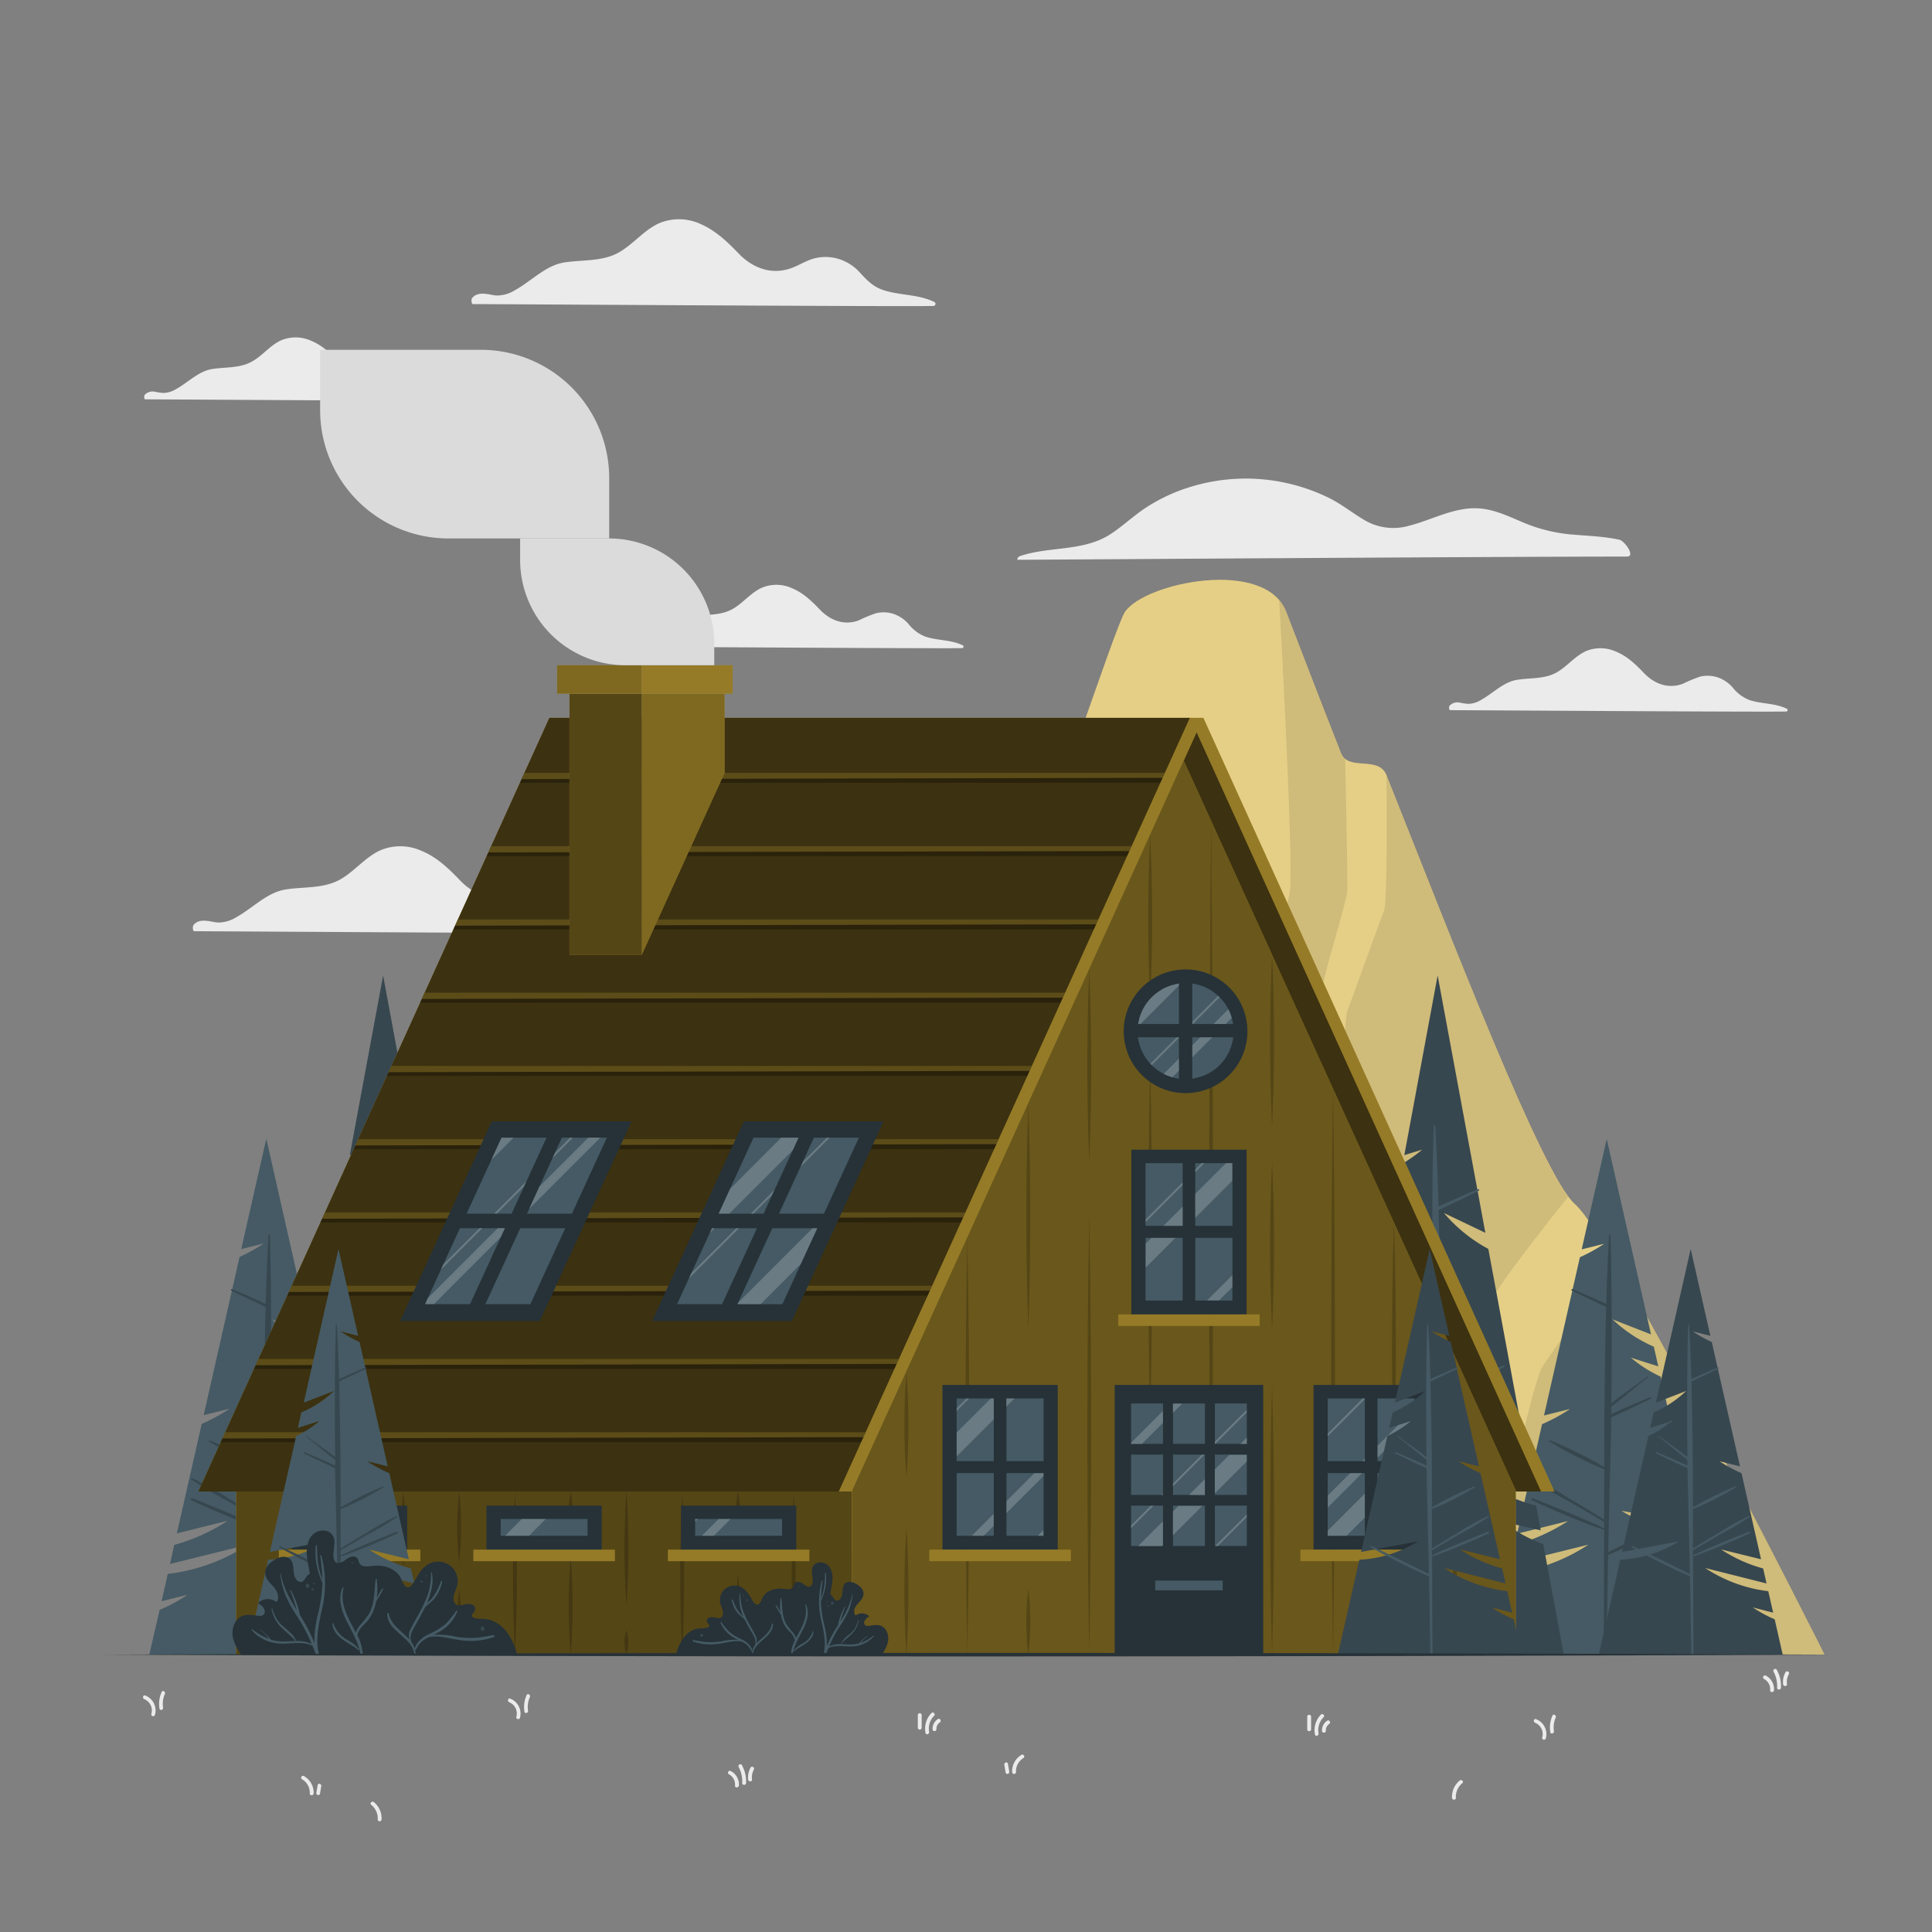 <svg xmlns="http://www.w3.org/2000/svg" viewBox="0 0 500 500"><rect x="0" y="0" width="500" height="500" fill="#808080" stroke="none"/><g id="freepik--background-complete--inject-4"><path d="M263.45,144.87c4.77,0,123.93-.83,157.58-.83,2.36,0-.62-4.07-1.92-4.36-4.14-.9-8.45-1-12.65-1.38a41.18,41.18,0,0,1-12.06-3c-3.31-1.39-6.62-3-10.21-3.57-6.93-1.09-13,2.67-19.52,4.33a14.7,14.7,0,0,1-11.82-1.62c-3-1.8-5.74-4-8.88-5.56A48.79,48.79,0,0,0,305,127.07a45.56,45.56,0,0,0-8.51,4.36c-3.18,2.08-5.92,4.75-9.1,6.81-7.06,4.57-15.79,3.08-23.48,5.7C263.51,144.08,263,144.87,263.45,144.87Z" style="fill:#ebebeb"></path><path d="M122.37,78.7c6.31,0,112.55.69,119.22.48.48,0,.74-.72.26-1-4.21-2.09-9-1.67-13.35-3.14-2.58-.87-4.16-2.55-5.94-4.48A12.33,12.33,0,0,0,217,67a11.71,11.71,0,0,0-6-.19c-2.16.51-4,1.75-6.08,2.53-5.11,1.92-10.07.09-13.71-3.68-3-3.12-6-6-10-7.73a13.33,13.33,0,0,0-10.65-.15c-3.89,1.77-6.57,5.32-10.23,7.45-4.33,2.54-9.52,1.94-14.32,2.7s-8.47,4.81-12.67,7.13a9,9,0,0,1-4.58,1.42c-.94,0-1.86-.28-2.79-.4-1.45-.17-2.82-.13-3.79,1.07C121.91,77.45,122,78.7,122.37,78.7Z" style="fill:#ebebeb"></path><path d="M50.27,241c6.31,0,112.54.7,119.22.49.48,0,.74-.72.26-1-4.21-2.08-9-1.66-13.36-3.13-2.57-.87-4.15-2.55-5.94-4.48a12.3,12.3,0,0,0-5.52-3.61,11.61,11.61,0,0,0-6-.19c-2.16.51-4,1.75-6.08,2.52-5.11,1.93-10.07.1-13.71-3.68-3-3.11-6-6.05-10.05-7.72a13.31,13.31,0,0,0-10.64-.15c-3.89,1.77-6.57,5.32-10.23,7.45-4.34,2.54-9.53,1.94-14.32,2.7s-8.47,4.8-12.67,7.13a9.06,9.06,0,0,1-4.58,1.42c-.94,0-1.86-.28-2.79-.4-1.45-.18-2.82-.13-3.8,1.07C49.81,239.74,49.86,241,50.27,241Z" style="fill:#ebebeb"></path><path d="M37.58,103.35c4.61,0,82.17.51,87,.36.35,0,.54-.53.19-.7-3.07-1.52-6.56-1.22-9.75-2.29a10.44,10.44,0,0,1-4.33-3.27,9,9,0,0,0-4-2.64,8.6,8.6,0,0,0-4.39-.14,38.3,38.3,0,0,0-4.45,1.85c-3.72,1.4-7.34.07-10-2.69-2.2-2.27-4.35-4.42-7.34-5.64a9.72,9.72,0,0,0-7.77-.11C69.9,89.37,68,92,65.28,93.52c-3.17,1.85-7,1.42-10.46,2S48.64,99,45.57,100.7a6.56,6.56,0,0,1-3.35,1,19.84,19.84,0,0,1-2-.29,2.77,2.77,0,0,0-2.77.79C37.24,102.44,37.28,103.35,37.58,103.35Z" style="fill:#ebebeb"></path><path d="M162,167.37c4.61,0,82.17.51,87,.36.35,0,.54-.53.19-.7-3.07-1.52-6.56-1.21-9.75-2.29a10.28,10.28,0,0,1-4.33-3.27,9.11,9.11,0,0,0-4-2.64,8.49,8.49,0,0,0-4.39-.13,36.57,36.57,0,0,0-4.45,1.84c-3.72,1.41-7.34.07-10-2.69-2.2-2.27-4.35-4.41-7.34-5.64a9.72,9.72,0,0,0-7.77-.1c-2.84,1.28-4.79,3.88-7.46,5.44-3.17,1.85-7,1.41-10.46,2s-6.18,3.5-9.25,5.2a6.57,6.57,0,0,1-3.35,1c-.68,0-1.36-.21-2-.29a2.79,2.79,0,0,0-2.77.78C161.67,166.46,161.71,167.37,162,167.37Z" style="fill:#ebebeb"></path><path d="M375.27,183.79c4.61,0,82.17.51,87,.35a.38.38,0,0,0,.19-.7c-3.07-1.52-6.56-1.21-9.75-2.29a10.28,10.28,0,0,1-4.33-3.27,9,9,0,0,0-4-2.63,8.49,8.49,0,0,0-4.39-.14,38.24,38.24,0,0,0-4.45,1.84c-3.72,1.41-7.34.07-10-2.68-2.2-2.28-4.35-4.42-7.34-5.64a9.72,9.72,0,0,0-7.77-.11c-2.84,1.29-4.79,3.88-7.46,5.44-3.17,1.85-7,1.41-10.46,2s-6.18,3.51-9.25,5.2a6.57,6.57,0,0,1-3.35,1,19.84,19.84,0,0,1-2-.29,2.79,2.79,0,0,0-2.77.78C374.93,182.88,375,183.79,375.27,183.79Z" style="fill:#ebebeb"></path><path d="M37.59,438.8c-.57-.24-.82.7-.25.94a3.15,3.15,0,0,1,1.83,3.8.48.48,0,0,0,.93.26A4.13,4.13,0,0,0,37.59,438.8Z" style="fill:#ebebeb"></path><path d="M41.84,437.89a7.37,7.37,0,0,0-.56,4.29c.09.62,1,.36.93-.26a6.33,6.33,0,0,1,.46-3.54C42.92,437.82,42.09,437.32,41.84,437.89Z" style="fill:#ebebeb"></path><path d="M397.54,444.92c-.58-.24-.83.7-.26.93a3.14,3.14,0,0,1,1.83,3.81.49.49,0,0,0,.94.26A4.15,4.15,0,0,0,397.54,444.92Z" style="fill:#ebebeb"></path><path d="M401.78,444a7.52,7.52,0,0,0-.56,4.29c.1.61,1,.35.94-.26a6.23,6.23,0,0,1,.46-3.54C402.87,443.93,402,443.44,401.78,444Z" style="fill:#ebebeb"></path><path d="M132.05,439.61c-.58-.24-.83.69-.26.93a3.15,3.15,0,0,1,1.83,3.81.49.49,0,0,0,.94.25A4.14,4.14,0,0,0,132.05,439.61Z" style="fill:#ebebeb"></path><path d="M136.29,438.7a7.44,7.44,0,0,0-.56,4.29c.1.61,1,.35.93-.26a6.24,6.24,0,0,1,.47-3.54C137.38,438.62,136.54,438.13,136.29,438.7Z" style="fill:#ebebeb"></path><path d="M189.11,458.34c-.55-.3-1,.54-.49.83a3,3,0,0,1,1.6,2.94c-.05.62.92.62,1,0A3.9,3.9,0,0,0,189.11,458.34Z" style="fill:#ebebeb"></path><path d="M192,456.82c-.29-.55-1.13-.06-.83.49a7.78,7.78,0,0,1,.91,4.15c0,.62.94.62,1,0A8.62,8.62,0,0,0,192,456.82Z" style="fill:#ebebeb"></path><path d="M194.24,457.46a5.09,5.09,0,0,0-.61,3.1c.07.61,1,.62,1,0a4.17,4.17,0,0,1,.48-2.61C195.38,457.41,194.54,456.92,194.24,457.46Z" style="fill:#ebebeb"></path><path d="M457,433.66c-.55-.29-1,.55-.49.84a3,3,0,0,1,1.6,2.94c-.05.62.92.62,1,0A3.92,3.92,0,0,0,457,433.66Z" style="fill:#ebebeb"></path><path d="M459.83,432.15c-.29-.55-1.13-.06-.83.49a7.74,7.74,0,0,1,.91,4.14c0,.63.94.63,1,0A8.6,8.6,0,0,0,459.83,432.15Z" style="fill:#ebebeb"></path><path d="M462.08,432.79a5.07,5.07,0,0,0-.61,3.1c.07.61,1,.62,1,0a4.17,4.17,0,0,1,.48-2.61A.49.49,0,0,0,462.08,432.79Z" style="fill:#ebebeb"></path><path d="M264.4,454.13a.49.49,0,0,1,.49.84,4,4,0,0,0-1.95,3.66c0,.62-.94.62-1,0A4.94,4.94,0,0,1,264.4,454.13Z" style="fill:#ebebeb"></path><path d="M260.85,456.46c.11.65.22,1.3.34,2s-.83.87-.94.25l-.33-2C259.81,456.1,260.75,455.84,260.85,456.46Z" style="fill:#ebebeb"></path><path d="M78.66,459.65a.48.48,0,0,0-.49.83,4,4,0,0,1,2,3.66c0,.62.93.62,1,0A4.9,4.9,0,0,0,78.66,459.65Z" style="fill:#ebebeb"></path><path d="M82.21,462c-.12.65-.23,1.3-.34,1.95s.83.87.94.26l.33-1.95C83.25,461.62,82.31,461.35,82.21,462Z" style="fill:#ebebeb"></path><path d="M96.76,466.39c-.48-.39-1.17.29-.69.69a4.48,4.48,0,0,1,1.68,3.79c0,.63.94.63,1,0A5.43,5.43,0,0,0,96.76,466.39Z" style="fill:#ebebeb"></path><path d="M377.77,460.8c.48-.39,1.17.29.68.69a4.53,4.53,0,0,0-1.67,3.8c0,.62-.94.62-1,0A5.43,5.43,0,0,1,377.77,460.8Z" style="fill:#ebebeb"></path><path d="M341.85,443.74a5.73,5.73,0,0,0-1.54,5.13c.11.62,1,.36.93-.25a4.73,4.73,0,0,1,1.29-4.19C343,444,342.28,443.3,341.85,443.74Z" style="fill:#ebebeb"></path><path d="M338.31,444.28v3.25a.49.49,0,0,0,1,0v-3.25A.49.49,0,0,0,338.31,444.28Z" style="fill:#ebebeb"></path><path d="M343.5,445.3a3,3,0,0,0-1.37,2.64c0,.62,1,.62,1,0a2,2,0,0,1,.89-1.8C344.51,445.79,344,445,343.5,445.3Z" style="fill:#ebebeb"></path><path d="M241.06,443.34a5.78,5.78,0,0,0-1.54,5.13c.11.62,1,.36.94-.25a4.73,4.73,0,0,1,1.29-4.19C242.18,443.58,241.5,442.9,241.06,443.34Z" style="fill:#ebebeb"></path><path d="M237.53,443.88v3.25a.49.49,0,0,0,1,0v-3.25A.49.49,0,0,0,237.53,443.88Z" style="fill:#ebebeb"></path><path d="M242.72,444.9a3,3,0,0,0-1.37,2.64c0,.62,1,.62,1,0a2,2,0,0,1,.89-1.8C243.73,445.39,243.24,444.55,242.72,444.9Z" style="fill:#ebebeb"></path></g><g id="freepik--Mountains--inject-4"><path d="M472.18,428.22s-53.66-107-64.6-116.6c-8.34-7.32-31.78-68.36-48.76-111-2.06-5.17-9.89-.93-11.77-5.71-6.35-16.18-11.5-29.61-14.16-36.53-5.42-14.11-36.66-7.6-41.76,0-2.63,3.9-21.16,61.48-33,88.77-3.79,8.77-28.69,14.37-38.91,18.86-9.88,4.34-36.4,87.16-44.07,93.18-42.42,33.25-52.9,63-61.33,69H472.18Z" style="fill:#D4AF37"></path><path d="M472.18,428.22s-53.66-107-64.6-116.6c-8.34-7.32-31.78-68.36-48.76-111-2.06-5.17-9.89-.93-11.77-5.71-6.35-16.18-11.5-29.61-14.16-36.53-5.42-14.11-36.66-7.6-41.76,0-2.63,3.9-21.16,61.48-33,88.77-3.79,8.77-28.69,14.37-38.91,18.86-9.88,4.34-36.4,87.16-44.07,93.18-42.42,33.25-52.9,63-61.33,69H472.18Z" style="fill:#fff;opacity:0.4"></path><path d="M472.18,428.19v0l0,0Z" style="opacity:0.4"></path><path d="M472.18,428.19v0l0,0Z" style="opacity:0.2"></path><path d="M472.16,428.19H258.7c12.9-14.19,40.38-44.91,42.78-51.51,3.15-8.64,7.25-71.14,8.42-79.42s23-57.81,23.94-66.73-2.71-73.88-2.78-75.21v0s0,0,0,.06a1.68,1.68,0,0,1,.24.28,2.56,2.56,0,0,1,.26.36l.26.36c.07.12.15.23.22.36l.24.42c0,.06.06.1.09.17s.13.25.19.39.08.17.11.26a3.93,3.93,0,0,1,.18.43c.12.33.25.66.39,1l.43,1.11c.14.37.3.77.45,1.18s.32.82.48,1.26c2.89,7.47,7.25,18.82,12.41,32a4.3,4.3,0,0,0,.23.48,2,2,0,0,0,.25.39,2.74,2.74,0,0,0,.34.41,2.17,2.17,0,0,0,.29.24s.7,31.32.55,34.1-6.46,22.66-6.84,27,.57,20.93,0,24.49c-.35,2.06-6.65,23.82-8.31,29.15-.46,1.44,4.53.5,4.67.5.63,0,6.53-19.35,7.66-20.73s2.07-27.4,2.86-29.37,8.47-23.5,9.47-25.88.63-35,.63-35c3.19,8,6.61,16.63,10.1,25.45.87,2.2,1.75,4.42,2.63,6.62.3.73.59,1.48.89,2.23.8,2,1.61,4.07,2.43,6.09l3.32,8.25c.55,1.37,1.1,2.73,1.66,4.09s1.09,2.68,1.64,4,1.09,2.67,1.63,4c2.16,5.27,4.29,10.33,6.34,15.12.51,1.2,1,2.38,1.53,3.53,3.88,8.93,7.45,16.66,10.45,22.31.49.92,1,1.79,1.43,2.6.31.56.62,1.08.92,1.58.18.31.36.61.54.89.53.85,1,1.61,1.51,2.25,0,0-18.82,23.17-21.6,29.74s-9.54,48.27-11.71,53.06-16.64,24-16,25.51,27.31-7.78,30.33-16.78,9.48-43.11,12.46-47.74c2.28-3.54,13.14-19,19-26.33C443.51,370,471.09,426.65,472.16,428.19Z" style="opacity:0.1"></path><path d="M268.62,323.28c-.82,1.05-16.11-5.83-17-6.3s-5.89-21.29-6.86-20.92-13.61-5.74-15.31-8.42-6.12-22.83-6.12-22.83h0l4.16-1.86c9.45-3.21,21.74-7.06,27.66-12.06.32,4.34,1.85,25.57,1.56,28.89-.32,3.71-2.82,12.31-2.07,15S269.45,322.23,268.62,323.28Z" style="opacity:0.1"></path><path d="M389.66,428.2s-92.83-33.43-104.59-37.79c-7.49-2.78-42.13-48.46-65.76-74.72-1.83-2-10.93-.23-12-1-9.53-6.74-16.83-18.73-22.68-18.73-6.38,0-55.25,75.25-60.34,81.58S91.62,406.69,83.1,409s-32,19.2-32,19.2Z" style="fill:#D4AF37"></path><path d="M389.66,428.2s-92.83-33.43-104.59-37.79c-7.49-2.78-42.13-48.46-65.76-74.72-1.83-2-10.93-.23-12-1-9.53-6.74-16.83-18.73-22.68-18.73-6.38,0-55.25,75.25-60.34,81.58S91.62,406.69,83.1,409s-32,19.2-32,19.2Z" style="fill:#fff;opacity:0.2"></path><path d="M192,379.81c-1.18-1.05-1.56-13.37-1.92-15.59s-17-21.73-17.17-24.53,11.68-43.75,11.68-43.75c-6.38,0-55.25,75.25-60.34,81.58-.32.39-.72.85-1.2,1.37l-.79.81c-1,1-2.18,2.15-3.54,3.41l-1.22,1.1c-.62.57-1.27,1.16-2,1.75-.45.39-.91.8-1.39,1.2L112,389l-1.51,1.27c-1.53,1.27-3.11,2.56-4.72,3.84A166.79,166.79,0,0,1,89,406.18l-1.26.73-1.18.65q-.87.45-1.62.78c-.34.15-.65.27-1,.39s-.59.2-.85.27a16.12,16.12,0,0,0-1.77.6c-.32.12-.65.26-1,.41l-1.06.48-1.12.54-1.18.6c-.79.42-1.63.87-2.47,1.35s-1.73,1-2.61,1.5l-2,1.2-.67.41-1.34.84-.67.42c-.46.28-.9.56-1.34.85-7.77,4.95-14.8,10-14.8,10H254.49C234,412.61,192.86,380.59,192,379.81Zm-46.52-3.69c-.67-.25-5.1-6.86-5.72-7.09s-2-5.43-1.62-5.68a20,20,0,0,1,2.71-1.4c.33-.06,2.12,3.2,2.44,3.2s6.49,0,7.08.49,5.3,9.65,5.11,10.48C155.23,377.2,146.13,376.36,145.48,376.12Z" style="opacity:0.1"></path></g><g id="freepik--trees-2--inject-4"><path d="M38.64,428.22H99.19L92.1,397a40.23,40.23,0,0,1-19.34-6l18.76,3.49-8.65-38.22a34.62,34.62,0,0,1-7.71-4.91l7.1,2.25-1.15-5.09a36.71,36.71,0,0,1-10.68-7.07l9.95,3.89L68.92,294.68l-6.48,28.58,5.82-1.45A42.89,42.89,0,0,1,62,325.29l-9.29,40.95,6.74-1.68a44.86,44.86,0,0,1-7.24,3.93l-6.44,28.35,13.15-3.27a48.32,48.32,0,0,1-13.83,6.25L44,404.75l20.21-5a48,48,0,0,1-20.79,7.58l-1.6,7.07,6.73-1.68a44.05,44.05,0,0,1-7.24,3.92Z" style="fill:#455a64"></path><path d="M49.78,387.76c3.35,1.28,15.75,6.33,18.43,7.81,0-.57,0-1.13,0-1.7-3-1.76-6-3.5-9-5.25a104.49,104.49,0,0,1-9.68-5.75c-.15-.11-.06-.41.14-.33a81,81,0,0,1,9.47,5.24c3.05,1.78,6.07,3.63,9.07,5.49,0-4.32,0-8.64.06-13a103.69,103.69,0,0,1-14.14-7.18c-.15-.1,0-.38.13-.31a104.66,104.66,0,0,1,14,6.91c0-2.24-.07-19.53.49-41.43-2.94-1.48-6-2.79-8.91-4.28-.19-.1-.06-.44.15-.36,3,1.17,5.86,2.55,8.78,3.84.16-6,.39-11.93.75-17.88a.16.16,0,0,1,.31,0c.41,11.07.38,32.49.24,43.58,3-2.44,6.3-4.59,9.4-6.95.12-.09.24.11.12.2-3.25,2.47-6.28,5.21-9.53,7.66,0,.63,0,1.26,0,1.88,3.3-1.51,6.65-2.91,10-4.34.26-.12.5.26.23.39-3.4,1.63-6.79,3.29-10.24,4.83-.08,5.49-.57,25.3-.78,34.88q9.36-4.72,18.85-9.2a.21.21,0,0,1,.21.36,198.82,198.82,0,0,1-19.08,9.58c-.16,8-.33,17.4-.43,25.37a.38.38,0,0,1-.75,0c.11-10.16.12-21.79.15-31.95-3.29-.81-15.71-6.14-18.66-7.59C49.24,388.17,49.46,387.64,49.78,387.76Z" style="fill:#37474f"></path><path d="M385.58,428.22h60.55L439,397a40.23,40.23,0,0,1-19.34-6l18.76,3.49-8.65-38.22a34.62,34.62,0,0,1-7.71-4.91l7.1,2.25-1.15-5.09a36.71,36.71,0,0,1-10.68-7.07l9.95,3.89-11.46-50.58-6.48,28.58,5.82-1.45a42.89,42.89,0,0,1-6.28,3.48l-9.29,40.95,6.74-1.68a44.86,44.86,0,0,1-7.24,3.93l-6.44,28.35,13.15-3.27A48.32,48.32,0,0,1,392,399.82l-1.11,4.93,20.21-5a48,48,0,0,1-20.79,7.58l-1.6,7.07,6.73-1.68a44.05,44.05,0,0,1-7.24,3.92Z" style="fill:#455a64"></path><path d="M396.72,387.76c3.35,1.28,15.76,6.33,18.43,7.81,0-.57,0-1.13,0-1.7-3-1.76-6-3.5-9-5.25a104.65,104.65,0,0,1-9.69-5.75c-.14-.11-.06-.41.14-.33a81,81,0,0,1,9.47,5.24c3.05,1.78,6.07,3.63,9.07,5.49,0-4.32,0-8.64.06-13a103.69,103.69,0,0,1-14.14-7.18c-.15-.1-.05-.38.13-.31a104.07,104.07,0,0,1,14,6.91c0-2.24-.07-19.53.49-41.43-2.94-1.48-6-2.79-8.91-4.28-.19-.1-.06-.44.15-.36,3,1.17,5.86,2.55,8.79,3.84.15-6,.38-11.93.75-17.88a.15.15,0,0,1,.3,0c.42,11.07.38,32.49.24,43.58,3.05-2.44,6.3-4.59,9.4-6.95.12-.09.24.11.12.2-3.24,2.47-6.28,5.21-9.53,7.66,0,.63,0,1.26,0,1.88,3.3-1.51,6.65-2.91,10-4.34.26-.12.5.26.23.39-3.4,1.63-6.79,3.29-10.24,4.83-.07,5.49-.57,25.3-.78,34.88q9.36-4.72,18.85-9.2a.21.21,0,0,1,.21.36,199.83,199.83,0,0,1-19.07,9.58c-.17,8-.34,17.4-.44,25.37a.38.38,0,0,1-.75,0c.11-10.16.13-21.79.15-31.95-3.29-.81-15.71-6.14-18.66-7.59C396.18,388.17,396.4,387.64,396.72,387.76Z" style="fill:#37474f"></path><path d="M404.71,428.22h-65.2l3.18-17.15c13.66-.89,24.32-10.15,24.32-10.15l-23.78,7.25,8.78-47.3a46.84,46.84,0,0,0,9.89-6.21l-9.27,2.83,1.43-7.71a48.59,48.59,0,0,0,14-7.94l-13.31,4.05,8.31-44.79a42,42,0,0,0,5-3.57l-4.62,1.41,8.62-46.49,12.35,66.6-10.73-5.13a39.86,39.86,0,0,0,11.5,9.3h0l11.63,62.71-18-7a39.56,39.56,0,0,0,18.74,10.71l1.19,6.41-9.71-2.21a36.15,36.15,0,0,0,10.36,5.76Z" style="fill:#37474f"></path><path d="M393.81,371.07c-3.9,1.49-17.76,7.1-20.89,8.82v-2c3.48-2.05,7-4.08,10.47-6.11,3.76-2.18,6.25-3,9.75-5.54.17-.12.07-.47-.16-.37a67.8,67.8,0,0,0-9.5,4.92c-3.55,2.09-7.06,4.23-10.57,6.4q0-7.54-.06-15.09a119.6,119.6,0,0,0,16.47-8.37c.18-.11.06-.44-.15-.35a120.08,120.08,0,0,0-16.33,8.05c0-2.62,0-5.23,0-7.85-.14-13.46-.17-26.94-.52-40.41,3.43-1.72,7-3.25,10.38-5,.23-.11.07-.5-.17-.41-3.47,1.36-6.82,3-10.23,4.47-.19-6.95-.45-13.9-.87-20.83a.18.18,0,0,0-.36,0c-.48,12.89-.44,25.8-.28,38.71-3.55-2.83-7.33-5.33-10.95-8.08-.14-.11-.27.13-.13.23,3.77,2.88,7.3,6.06,11.09,8.92l0,2.19c-3.85-1.76-7.75-3.39-11.64-5.06-.31-.13-.58.31-.27.45,4,1.9,7.91,3.84,11.92,5.63q.15,9.6.29,19.18c.14,11.17.39,22.33.63,33.49q-10.9-5.5-22-10.72c-.28-.13-.52.26-.24.42A230.42,230.42,0,0,0,371.72,388c.2,9.28.39,30.57.51,39.85a.44.44,0,0,0,.88,0c-.13-11.83-.15-35.68-.18-47.51,3.83-1,17.72-6.88,21.16-8.57C394.44,371.54,394.19,370.93,393.81,371.07Z" style="fill:#455a64"></path><path d="M461.36,428.22H413.77l5.57-24.57a31.5,31.5,0,0,0,15.2-4.75l-14.74,2.74,6.8-30a27.6,27.6,0,0,0,6.06-3.86l-5.58,1.76.9-4a28.64,28.64,0,0,0,8.39-5.55L428.55,363l9-39.76,5.09,22.47-4.57-1.15a32.81,32.81,0,0,0,4.93,2.74l7.31,32.19-5.3-1.32a35,35,0,0,0,5.69,3.08l5.06,22.29L445.43,401a37.77,37.77,0,0,0,10.87,4.92l.88,3.88-15.88-4a37.74,37.74,0,0,0,16.33,6l1.26,5.56L453.61,416a35.1,35.1,0,0,0,5.68,3.08Z" style="fill:#37474f"></path><path d="M452.61,396.42c-2.64,1-12.39,5-14.49,6.14,0-.45,0-.89,0-1.34q3.52-2.07,7.07-4.12a84.2,84.2,0,0,0,7.61-4.52c.12-.09,0-.33-.11-.26a63.48,63.48,0,0,0-7.44,4.11c-2.4,1.41-4.77,2.86-7.13,4.32q0-5.1,0-10.18a81.65,81.65,0,0,0,11.11-5.65c.12-.07,0-.3-.1-.24a82.21,82.21,0,0,0-11,5.43c0-1.76.06-15.35-.38-32.56,2.31-1.17,4.69-2.2,7-3.37.15-.07.05-.34-.11-.28-2.35.92-4.61,2-6.91,3-.12-4.69-.3-9.38-.59-14.06a.12.12,0,0,0-.24,0c-.33,8.7-.3,25.54-.19,34.25-2.39-1.91-4.95-3.6-7.38-5.45-.1-.08-.19.08-.1.16,2.55,1.93,4.93,4.08,7.49,6,0,.49,0,1,0,1.47-2.6-1.18-5.23-2.29-7.86-3.41-.2-.09-.39.2-.18.3,2.68,1.29,5.34,2.59,8.05,3.8.06,4.32.45,19.88.61,27.42q-7.35-3.72-14.81-7.24a.17.17,0,0,0-.17.29,158,158,0,0,0,15,7.53c.13,6.26.26,13.68.34,19.94a.3.3,0,0,0,.59,0c-.09-8-.1-17.13-.12-25.12,2.58-.63,12.35-4.82,14.67-6C453,396.74,452.86,396.33,452.61,396.42Z" style="fill:#455a64"></path><path d="M131.83,428.22H66.63l3.18-17.15c13.66-.89,24.32-10.15,24.32-10.15l-23.78,7.25,8.78-47.3A46.84,46.84,0,0,0,89,354.66l-9.27,2.83,1.43-7.71a48.42,48.42,0,0,0,14-7.94l-13.31,4.05,8.31-44.79a42.74,42.74,0,0,0,5-3.57l-4.63,1.41,8.62-46.49,12.35,66.6-10.73-5.13a39.86,39.86,0,0,0,11.5,9.3h0L124,385.94l-18-7a39.6,39.6,0,0,0,18.74,10.71l1.19,6.41-9.71-2.21a36.15,36.15,0,0,0,10.36,5.76Z" style="fill:#37474f"></path><path d="M120.94,371.07c-3.9,1.49-17.77,7.1-20.89,8.82,0-.66,0-1.32,0-2q5.22-3.07,10.48-6.11c3.75-2.18,6.24-3,9.74-5.54.17-.12.07-.47-.16-.37a67.8,67.8,0,0,0-9.5,4.92c-3.55,2.09-7.06,4.23-10.56,6.4q0-7.54-.07-15.09a119.6,119.6,0,0,0,16.47-8.37c.18-.11.06-.44-.15-.35A119.39,119.39,0,0,0,100,361.45c0-2.62,0-5.23-.06-7.85-.14-13.46-.17-26.94-.51-40.41,3.42-1.72,6.95-3.25,10.38-5,.22-.11.06-.5-.18-.41-3.47,1.36-6.82,3-10.23,4.47-.19-6.95-.45-13.9-.87-20.83a.18.18,0,0,0-.36,0c-.48,12.89-.44,25.8-.28,38.71-3.55-2.83-7.33-5.33-11-8.08-.13-.11-.27.13-.13.23,3.77,2.88,7.31,6.06,11.09,8.92l0,2.19c-3.85-1.76-7.75-3.39-11.64-5.06-.31-.13-.58.31-.27.45,4,1.9,7.91,3.84,11.93,5.63.09,6.4.2,12.79.28,19.18.14,11.17.39,22.33.63,33.49q-10.9-5.5-22-10.72c-.28-.13-.52.26-.24.42A229.44,229.44,0,0,0,98.85,388c.19,9.28.38,30.57.5,39.85a.44.44,0,0,0,.88,0c-.13-11.83-.15-35.68-.18-47.51,3.83-1,17.72-6.88,21.16-8.57C121.56,371.54,121.31,370.93,120.94,371.07Z" style="fill:#455a64"></path></g><g id="freepik--Cabin--inject-4"><polygon points="311.44 185.79 142.23 185.79 233.08 386 402.29 386 311.44 185.79" style="fill:#D4AF37"></polygon><polygon points="311.44 185.79 142.23 185.79 233.08 386 402.29 386 311.44 185.79" style="opacity:0.3"></polygon><polygon points="307.98 185.79 142.23 185.79 233.08 386 398.83 386 307.98 185.79" style="opacity:0.6"></polygon><polygon points="142.17 185.79 311.38 185.79 220.52 386 51.32 386 142.17 185.79" style="fill:#D4AF37"></polygon><polygon points="142.17 185.79 311.38 185.79 220.52 386 51.32 386 142.17 185.79" style="opacity:0.3"></polygon><polygon points="142.17 185.79 307.92 185.79 217.07 386 51.32 386 142.17 185.79" style="opacity:0.6"></polygon><g style="opacity:0.3"><polygon points="301.47 200 300.29 202.59 134.54 202.59 135.72 200 301.47 200"></polygon><polygon points="292.86 218.96 291.69 221.55 125.94 221.55 127.11 218.96 292.86 218.96"></polygon><polygon points="284.26 237.92 283.08 240.51 117.33 240.51 118.51 237.92 284.26 237.92"></polygon><polygon points="275.65 256.88 274.48 259.47 108.73 259.47 109.91 256.88 275.65 256.88"></polygon><polygon points="267.05 275.85 265.88 278.44 100.13 278.44 101.3 275.85 267.05 275.85"></polygon><polygon points="258.45 294.81 257.27 297.4 91.53 297.4 92.7 294.81 258.45 294.81"></polygon><polygon points="249.85 313.77 248.66 316.36 82.91 316.36 84.1 313.77 249.85 313.77"></polygon><polygon points="241.24 332.73 240.06 335.32 74.31 335.32 75.49 332.73 241.24 332.73"></polygon><polygon points="232.63 351.69 231.46 354.28 65.71 354.28 66.88 351.69 232.63 351.69"></polygon><polygon points="224.03 370.65 222.85 373.24 57.1 373.24 58.28 370.65 224.03 370.65"></polygon></g><polygon points="223.44 371.94 224.03 370.65 58.28 370.65 57.54 372.28 223.44 371.94" style="fill:#D4AF37;opacity:0.3"></polygon><polygon points="232.05 352.98 232.64 351.69 66.89 351.69 66.15 353.32 232.05 352.98" style="fill:#D4AF37;opacity:0.3"></polygon><polygon points="240.66 334.02 241.24 332.73 75.49 332.73 74.75 334.36 240.66 334.02" style="fill:#D4AF37;opacity:0.3"></polygon><polygon points="249.26 315.06 249.85 313.77 84.1 313.77 83.36 315.4 249.26 315.06" style="fill:#D4AF37;opacity:0.3"></polygon><polygon points="257.87 296.1 258.45 294.81 92.71 294.81 91.97 296.44 257.87 296.1" style="fill:#D4AF37;opacity:0.3"></polygon><polygon points="266.47 277.14 267.06 275.85 101.31 275.85 100.57 277.48 266.47 277.14" style="fill:#D4AF37;opacity:0.3"></polygon><polygon points="275.08 258.18 275.67 256.89 109.92 256.89 109.18 258.52 275.08 258.18" style="fill:#D4AF37;opacity:0.3"></polygon><polygon points="283.69 239.22 284.27 237.93 118.53 237.93 117.78 239.56 283.69 239.22" style="fill:#D4AF37;opacity:0.3"></polygon><polygon points="292.29 220.26 292.88 218.97 127.13 218.97 126.39 220.6 292.29 220.26" style="fill:#D4AF37;opacity:0.3"></polygon><polygon points="300.9 201.3 301.49 200.01 135.74 200.01 135 201.64 300.9 201.3" style="fill:#D4AF37;opacity:0.3"></polygon><polygon points="166.1 247.1 187.53 200 187.53 179.53 166.1 179.53 166.1 247.1" style="fill:#D4AF37"></polygon><polygon points="166.1 247.1 187.53 200 187.53 179.53 166.1 179.53 166.1 247.1" style="opacity:0.4"></polygon><rect x="147.39" y="179.52" width="18.72" height="67.57" transform="translate(313.49 426.62) rotate(180)" style="fill:#D4AF37"></rect><rect x="147.39" y="179.52" width="18.72" height="67.57" transform="translate(313.49 426.62) rotate(180)" style="opacity:0.6"></rect><rect x="144.18" y="172.16" width="21.93" height="7.36" style="fill:#D4AF37"></rect><rect x="144.18" y="172.16" width="21.93" height="7.36" style="opacity:0.4"></rect><rect x="166.11" y="172.16" width="23.5" height="7.36" style="fill:#D4AF37"></rect><rect x="166.11" y="172.16" width="23.5" height="7.36" style="opacity:0.3"></rect><polygon points="139.7 341.89 103.54 341.89 127.28 290.2 163.45 290.2 139.7 341.89" style="fill:#263238"></polygon><polygon points="141.44 294.43 132.41 314.09 120.76 314.09 129.79 294.43 141.44 294.43" style="fill:#455a64"></polygon><polygon points="157.05 294.43 148.02 314.09 136.38 314.09 145.41 294.43 157.05 294.43" style="fill:#455a64"></polygon><polygon points="130.67 317.86 121.64 337.52 110 337.52 119.03 317.86 130.67 317.86" style="fill:#455a64"></polygon><polygon points="146.29 317.86 137.26 337.52 125.61 337.52 134.64 317.86 146.29 317.86" style="fill:#455a64"></polygon><path d="M132.91,294.43l-5.77,5.77,2.65-5.77ZM110.68,336l-.68,1.49h2.3l17.28-17.29,1.09-2.37h-1.82Zm41.6-41.6-12.71,12.72-2.64,5.74,18.45-18.46Zm-37.57,32.84h0l-.61,1.34,10.76-10.76h-.72Zm13.9-13.18,7-7,.62-1.34-8.34,8.34Zm18.93-19.66-3.95,4-.62,1.34,5.3-5.3Z" style="fill:#fff;opacity:0.2"></path><polygon points="204.93 341.89 168.76 341.89 192.51 290.2 228.67 290.2 204.93 341.89" style="fill:#263238"></polygon><polygon points="206.66 294.43 197.63 314.09 185.98 314.09 195.01 294.43 206.66 294.43" style="fill:#455a64"></polygon><polygon points="222.28 294.43 213.25 314.09 201.6 314.09 210.63 294.43 222.28 294.43" style="fill:#455a64"></polygon><polygon points="195.9 317.86 186.87 337.52 175.22 337.52 184.25 317.86 195.9 317.86" style="fill:#455a64"></polygon><polygon points="211.51 317.86 202.48 337.52 190.84 337.52 199.87 317.86 211.51 317.86" style="fill:#455a64"></polygon><path d="M211.52,317.86l-4.24,9.21-10.44,10.45h-6l.16-.37,19.3-19.29Zm-27.88,1.31,1.31-1.31h-.7Zm18.54-24.74-13.27,13.28L186,314.09h2.74l16.48-16.47,1.46-3.19Zm-23.29,35.08-.61,1.34,13-13h-.72Zm15.43-15.42H195l4.79-4.79.61-1.34ZM214,294.43l-6.18,6.18-.61,1.34,7.51-7.52Z" style="fill:#fff;opacity:0.2"></path><path d="M124.45,90.53a33.21,33.21,0,0,1,33.21,33.21v15.61h-41.6a33.2,33.2,0,0,1-33.21-33.2V90.53Z" style="fill:#dbdbdb"></path><path d="M157.61,139.35a27.24,27.24,0,0,1,27.24,27.25v5.56h-23a27.25,27.25,0,0,1-27.24-27.24v-5.57Z" style="fill:#dbdbdb"></path><polygon points="220.52 385.71 306.41 197 392.29 385.71 392.29 428.22 220.52 428.22 220.52 385.71" style="fill:#D4AF37"></polygon><polygon points="220.52 385.71 306.41 197 392.29 385.71 392.29 428.22 220.52 428.22 220.52 385.71" style="opacity:0.5"></polygon><g style="opacity:0.2"><path d="M234.58,395.19a263.78,263.78,0,0,1,0,33,267.65,267.65,0,0,1,0-33Z"></path><path d="M234.58,355.2a177.13,177.13,0,0,1,0,27.06,179.73,179.73,0,0,1,0-27.06Z"></path><path d="M250.36,320.16c.66,34.72.64,73.32,0,108.06-.65-34.75-.67-73.33,0-108.06Z"></path><path d="M266.13,411.28a70.08,70.08,0,0,1,0,16.94,69.57,69.57,0,0,1,0-16.94Z"></path><path d="M266.13,366.47a324.64,324.64,0,0,1,0,36.38,320,320,0,0,1,0-36.38Z"></path><path d="M266.13,285.51c.67,19.47.67,39.08,0,58.55-.68-19.48-.68-39.08,0-58.55Z"></path><path d="M281.9,314.78c.66,36.45.65,77,0,113.44-.65-36.48-.67-77,0-113.44Z"></path><path d="M281.9,250.85c.67,16.57.67,33.27,0,49.84-.67-16.58-.67-33.27,0-49.84Z"></path><path d="M297.67,377.38c.67,16.91.67,33.93,0,50.84-.67-16.91-.67-33.93,0-50.84Z"></path><path d="M297.67,275.12c.66,30.46.65,64.32,0,94.79-.65-30.48-.67-64.33,0-94.79Z"></path><path d="M297.67,216.2c.68,14.34.68,28.79,0,43.13-.68-14.34-.68-28.79,0-43.13Z"></path><path d="M313.44,212.44c.65,69.12.65,146.66,0,215.78-.66-69.12-.65-146.66,0-215.78Z"></path><path d="M329.21,358.42c.67,23.22.67,46.58,0,69.8-.67-23.22-.67-46.58,0-69.8Z"></path><path d="M329.21,300.69c.68,14.42.68,28.95,0,43.37-.68-14.42-.68-28.95,0-43.37Z"></path><path d="M329.21,247.1c.68,14.85.68,29.82,0,44.68-.68-14.86-.68-29.83,0-44.68Z"></path><path d="M345,281.75c.66,47.06.65,99.38,0,146.47-.65-47.1-.66-99.4,0-146.47Z"></path><path d="M360.75,395.81a257.71,257.71,0,0,1,0,32.41,257.71,257.71,0,0,1,0-32.41Z"></path><path d="M360.75,316.4c.67,21.91.67,44,0,65.86-.67-21.91-.67-43.95,0-65.86Z"></path><path d="M376.52,374.19c.67,18,.67,36.06,0,54-.67-18-.67-36.06,0-54Z"></path><path d="M376.52,351.06a57.62,57.62,0,0,1,0,15.41,58,58,0,0,1,0-15.41Z"></path></g><rect x="243.91" y="358.42" width="29.83" height="42.64" style="fill:#263238"></rect><rect x="247.58" y="361.92" width="9.61" height="16.22" style="fill:#455a64"></rect><rect x="260.47" y="361.92" width="9.61" height="16.22" style="fill:#455a64"></rect><rect x="247.58" y="381.24" width="9.61" height="16.22" style="fill:#455a64"></rect><rect x="260.47" y="381.24" width="9.61" height="16.22" style="fill:#455a64"></rect><path d="M256.41,361.92h.78v5.4l-9.61,9.61v-6.18Zm4,0v2.13l2.14-2.13Zm8.18,35.54h1.44V396Zm-14,0,2.59-2.59v-3.1l-5.69,5.69Zm13.12-16.22-7.26,7.26v3.1l9.62-9.61v-.75Zm-17.6-19.32-2.54,2.54v.72l3.26-3.26Z" style="fill:#fff;opacity:0.2"></path><rect x="240.54" y="401.07" width="36.58" height="2.95" style="fill:#D4AF37"></rect><rect x="240.54" y="401.07" width="36.58" height="2.95" style="opacity:0.3"></rect><rect x="339.94" y="358.42" width="29.83" height="42.64" style="fill:#263238"></rect><rect x="343.61" y="361.92" width="9.61" height="16.22" style="fill:#455a64"></rect><rect x="356.49" y="361.92" width="9.61" height="16.22" style="fill:#455a64"></rect><rect x="343.61" y="381.24" width="9.61" height="16.22" style="fill:#455a64"></rect><rect x="356.49" y="381.24" width="9.61" height="16.22" style="fill:#455a64"></rect><rect x="336.56" y="401.07" width="36.58" height="2.95" style="fill:#D4AF37"></rect><rect x="336.56" y="401.07" width="36.58" height="2.95" style="opacity:0.3"></rect><path d="M343.61,396.15l9.6-9.6v6.19l-4.73,4.72h-4.87Zm14.91-14.91-2,2v6.19l8.22-8.22Zm3.11-3.11h4.46v-4.47Zm-18,8.92v3.09l8.9-8.9h-3.1Zm9.6-8.92v-.69l-.69.69Zm3.28-4v3.1l9.6-9.6v-3.1Zm-3.83-12.24L343.61,371v.71l9.6-9.6v-.17Zm10.47,35.54h.72l2.24-2.25v-.71Z" style="fill:#fff;opacity:0.2"></path><rect x="292.79" y="297.54" width="29.83" height="42.64" style="fill:#263238"></rect><rect x="296.46" y="301.03" width="9.61" height="16.22" style="fill:#455a64"></rect><rect x="309.34" y="301.03" width="9.61" height="16.22" style="fill:#455a64"></rect><rect x="296.46" y="320.36" width="9.61" height="16.22" style="fill:#455a64"></rect><rect x="309.34" y="320.36" width="9.61" height="16.22" style="fill:#455a64"></rect><rect x="289.42" y="340.18" width="36.58" height="2.95" style="fill:#D4AF37"></rect><rect x="289.42" y="340.18" width="36.58" height="2.95" style="opacity:0.3"></rect><path d="M298,320.36h6.19l-7.7,7.7v-6.19Zm8.09-3.11v-5l-5,5ZM317.3,301l-8,8v6.19l9.61-9.6V301Zm-4.91,35.55h3.1l3.46-3.45V330ZM296.46,316.3l9.6-9.6V306l-9.6,9.6ZM311,301l-1.68,1.68v.72l2.39-2.4Z" style="fill:#fff;opacity:0.2"></path><rect x="288.48" y="358.42" width="38.44" height="69.8" style="fill:#263238"></rect><rect x="298.97" y="409.05" width="17.46" height="2.52" style="fill:#455a64"></rect><rect x="303.57" y="363.22" width="8.27" height="10.45" style="fill:#455a64"></rect><rect x="314.41" y="363.22" width="8.27" height="10.45" style="fill:#455a64"></rect><rect x="292.72" y="363.22" width="8.27" height="10.45" style="fill:#455a64"></rect><rect x="303.57" y="376.44" width="8.27" height="10.45" style="fill:#455a64"></rect><rect x="314.41" y="376.44" width="8.27" height="10.45" style="fill:#455a64"></rect><rect x="292.72" y="376.44" width="8.27" height="10.45" style="fill:#455a64"></rect><rect x="303.57" y="389.65" width="8.27" height="10.45" style="fill:#455a64"></rect><rect x="314.41" y="389.65" width="8.27" height="10.45" style="fill:#455a64"></rect><rect x="292.72" y="389.65" width="8.27" height="10.45" style="fill:#455a64"></rect><path d="M322.69,372v1.72H321Zm-22,28.15.27-.27v-6.18l-6.45,6.45Zm2.85-9v6.19l7.61-7.61H305Zm8.27-4.19V382.8l-4.09,4.08Zm6.36-10.44-3.79,3.79v6.18l8.28-8.27v-1.7Zm-25.47,0,0,0h0Zm0-3.1v.29h2.8l5.46-5.46v-3.1Zm10.84-10.15v2.41l2.41-2.41Zm-10.84,31.53v.72l5.83-5.83h-.71Zm8.26-7.88v-.38l-.38.38Zm2.58-2.95v.71l8.2-8.2h-.71Zm10.84-10.85v.59h.13l8.15-8.15v-.71Zm.07,27h.72l7.49-7.49v-.71Z" style="fill:#fff;opacity:0.2"></path><circle cx="306.84" cy="266.87" r="16.01" transform="translate(-38.96 52.88) rotate(-9.26)" style="fill:#263238"></circle><path d="M294.41,266.87a12.42,12.42,0,0,0,12.44,12.42,10.65,10.65,0,0,0,3.1-.42,12,12,0,0,0,5.26-2.8,12.45,12.45,0,0,0-8.36-21.65,10.84,10.84,0,0,0-3.12.43,11.51,11.51,0,0,0-4,1.85A12.4,12.4,0,0,0,294.41,266.87Z" style="fill:#455a64"></path><path d="M305.69,254.48l-11.23,11.23a12.35,12.35,0,0,1,5.25-9,11.65,11.65,0,0,1,4-1.87A9.82,9.82,0,0,1,305.69,254.48Zm12.21,6.71-16.73,16.73a11.63,11.63,0,0,0,2.23.88l15.38-15.38A11.89,11.89,0,0,0,317.9,261.19Zm-2.63-3.47-17.56,17.57c.11.13.23.25.35.37l17.58-17.58Z" style="fill:#fff;opacity:0.2"></path><rect x="305.12" y="251.98" width="3.44" height="29.49" transform="translate(613.68 533.46) rotate(180)" style="fill:#263238"></rect><rect x="305.12" y="251.98" width="3.44" height="29.49" transform="translate(573.57 -40.11) rotate(90)" style="fill:#263238"></rect><rect x="61.11" y="386" width="159.42" height="42.22" style="fill:#D4AF37"></rect><rect x="61.11" y="386" width="159.42" height="42.22" style="opacity:0.6"></rect><g style="opacity:0.2"><path d="M75.54,402.85a158,158,0,0,1,0,25.37,155.73,155.73,0,0,1,0-25.37Z"></path><path d="M75.54,386a35.64,35.64,0,0,1,0,12.06,35.39,35.39,0,0,1,0-12.06Z"></path><path d="M90,386c.68,14,.68,28.18,0,42.22-.69-14-.69-28.18,0-42.22Z"></path><path d="M104.4,418a25.77,25.77,0,0,1,0,10.24,25.59,25.59,0,0,1,0-10.24Z"></path><path d="M104.4,386a94,94,0,0,1,0,19.63,93.34,93.34,0,0,1,0-19.63Z"></path><path d="M118.83,411.28a70.08,70.08,0,0,1,0,16.94,69.57,69.57,0,0,1,0-16.94Z"></path><path d="M118.83,386a82.45,82.45,0,0,1,0,18.38,81.86,81.86,0,0,1,0-18.38Z"></path><path d="M133.26,386c.68,14,.68,28.18,0,42.22-.68-14-.68-28.18,0-42.22Z"></path><path d="M147.69,402.85a158,158,0,0,1,0,25.37,158,158,0,0,1,0-25.37Z"></path><path d="M147.69,386a31.33,31.33,0,0,1,0,11.3,31.1,31.1,0,0,1,0-11.3Z"></path><path d="M162.12,421.9a10,10,0,0,1,0,6.32,9.91,9.91,0,0,1,0-6.32Z"></path><path d="M162.12,386a214.13,214.13,0,0,1,0,29.54,214.13,214.13,0,0,1,0-29.54Z"></path><path d="M176.55,386c.68,14,.68,28.18,0,42.22-.68-14-.68-28.18,0-42.22Z"></path><path d="M191,407.11a108.68,108.68,0,0,1,0,21.11,107.9,107.9,0,0,1,0-21.11Z"></path><path d="M191,386a23.67,23.67,0,0,1,0,9.81,23.5,23.5,0,0,1,0-9.81Z"></path><path d="M205.41,386c.68,14,.68,28.18,0,42.22-.68-14-.68-28.18,0-42.22Z"></path></g><rect x="176.24" y="389.65" width="29.83" height="11.42" style="fill:#263238"></rect><rect x="179.91" y="393.11" width="22.49" height="4.35" style="fill:#455a64"></rect><rect x="172.87" y="401.07" width="36.58" height="2.95" style="fill:#D4AF37"></rect><rect x="172.87" y="401.07" width="36.58" height="2.95" style="opacity:0.3"></rect><path d="M189.09,393.11l-4.36,4.35h-3.09l4.35-4.35Zm-9.18,0v.69l.69-.69Z" style="fill:#fff;opacity:0.2"></path><rect x="125.9" y="389.65" width="29.83" height="11.42" style="fill:#263238"></rect><rect x="129.57" y="393.11" width="22.49" height="4.35" style="fill:#455a64"></rect><rect x="122.53" y="401.07" width="36.58" height="2.95" style="fill:#D4AF37"></rect><rect x="122.53" y="401.07" width="36.58" height="2.95" style="opacity:0.3"></rect><path d="M141.24,393.11l-4.35,4.35H130.7l4.35-4.35Z" style="fill:#fff;opacity:0.2"></path><rect x="75.56" y="389.65" width="29.83" height="11.42" style="fill:#263238"></rect><rect x="79.23" y="393.11" width="22.49" height="4.35" style="fill:#455a64"></rect><path d="M101.72,394.91v2.55H99.16Z" style="fill:#fff;opacity:0.2"></path><rect x="72.18" y="401.07" width="36.58" height="2.95" style="fill:#D4AF37"></rect><rect x="72.18" y="401.07" width="36.58" height="2.95" style="opacity:0.3"></rect></g><g id="freepik--trees-1--inject-4"><path d="M111.41,428.22H63.82l5.57-24.57a31.53,31.53,0,0,0,15.2-4.75l-14.75,2.74,6.81-30a27.78,27.78,0,0,0,6-3.86l-5.57,1.76.9-4A28.9,28.9,0,0,0,86.42,360L78.6,363l9-39.76,5.09,22.47-4.57-1.15a32.81,32.81,0,0,0,4.93,2.74l7.3,32.19-5.3-1.32a35.39,35.39,0,0,0,5.7,3.08l5.06,22.29L95.48,401a37.77,37.77,0,0,0,10.87,4.92l.88,3.88-15.89-4a37.81,37.81,0,0,0,16.34,6l1.26,5.56L103.65,416a35,35,0,0,0,5.69,3.08Z" style="fill:#455a64"></path><path d="M102.65,396.42c-2.63,1-12.38,5-14.49,6.14v-1.34q3.53-2.07,7.07-4.12a84.2,84.2,0,0,0,7.61-4.52c.11-.09,0-.33-.11-.26a62.68,62.68,0,0,0-7.44,4.11c-2.4,1.41-4.77,2.86-7.13,4.32q0-5.1,0-10.18a81.07,81.07,0,0,0,11.11-5.65c.13-.07,0-.3-.1-.24a82.09,82.09,0,0,0-11,5.43c0-1.76,0-15.35-.39-32.56,2.32-1.17,4.7-2.2,7-3.37.15-.07,0-.34-.12-.28-2.34.92-4.6,2-6.9,3-.13-4.69-.31-9.38-.59-14.06a.12.12,0,0,0-.24,0c-.33,8.7-.3,25.54-.19,34.25-2.4-1.91-5-3.6-7.39-5.45-.09-.08-.19.08-.09.16,2.55,1.93,4.93,4.08,7.49,6,0,.49,0,1,0,1.47-2.59-1.18-5.23-2.29-7.85-3.41-.21-.09-.39.2-.18.3,2.67,1.29,5.34,2.59,8,3.8.07,4.32.46,19.88.62,27.42Q80,403.7,72.53,400.18c-.19-.09-.36.18-.17.29a157.81,157.81,0,0,0,15,7.53c.14,6.26.26,13.68.35,19.94a.3.3,0,0,0,.59,0c-.09-8-.1-17.13-.13-25.12,2.59-.63,12.35-4.82,14.67-6C103.07,396.74,102.9,396.33,102.65,396.42Z" style="fill:#37474f"></path><path d="M393.82,428.22H346.23l5.57-24.57A31.57,31.57,0,0,0,367,398.9l-14.75,2.74,6.8-30a27.6,27.6,0,0,0,6.06-3.86l-5.58,1.76.9-4a28.64,28.64,0,0,0,8.39-5.55L361,363l9-39.76,5.09,22.47-4.57-1.15a32.65,32.65,0,0,0,4.94,2.74l7.3,32.19-5.3-1.32a35,35,0,0,0,5.69,3.08l5.06,22.29L377.89,401a37.77,37.77,0,0,0,10.87,4.92l.88,3.88-15.88-4a37.74,37.74,0,0,0,16.33,6l1.26,5.56L386.07,416a35.1,35.1,0,0,0,5.68,3.08Z" style="fill:#37474f"></path><path d="M385.07,396.42c-2.64,1-12.39,5-14.49,6.14,0-.45,0-.89,0-1.34q3.53-2.07,7.07-4.12a84.2,84.2,0,0,0,7.61-4.52c.12-.09.05-.33-.1-.26a62.81,62.81,0,0,0-7.45,4.11c-2.4,1.41-4.77,2.86-7.13,4.32q0-5.1,0-10.18a81.65,81.65,0,0,0,11.11-5.65c.12-.07,0-.3-.1-.24a82.21,82.21,0,0,0-11,5.43c0-1.76.06-15.35-.38-32.56,2.31-1.17,4.69-2.2,7-3.37.15-.07.05-.34-.11-.28-2.35.92-4.61,2-6.91,3-.12-4.69-.3-9.38-.59-14.06a.12.12,0,0,0-.24,0c-.32,8.7-.3,25.54-.19,34.25-2.39-1.91-5-3.6-7.38-5.45-.1-.08-.19.08-.1.16,2.55,1.93,4.94,4.08,7.49,6,0,.49,0,1,0,1.47-2.6-1.18-5.23-2.29-7.86-3.41-.2-.09-.39.2-.18.3,2.68,1.29,5.34,2.59,8.05,3.8.06,4.32.45,19.88.62,27.42q-7.36-3.72-14.82-7.24a.17.17,0,0,0-.17.29,158,158,0,0,0,15,7.53c.13,6.26.26,13.68.34,19.94a.3.3,0,0,0,.59,0c-.09-8-.1-17.13-.12-25.12,2.58-.63,12.35-4.82,14.67-6C385.49,396.74,385.32,396.33,385.07,396.42Z" style="fill:#455a64"></path></g><g id="freepik--Bushes--inject-4"><path d="M133.77,428.22H62.39a13.32,13.32,0,0,1-2-3.93c-.6-2.17,0-5.06,2.23-6.05,1.46-.64,3-.11,4.54-.07a1.25,1.25,0,0,0,1.21-.48,1.32,1.32,0,0,0,.11-1,3.29,3.29,0,0,0-1.55-1.7.18.18,0,0,1,0-.29,3.69,3.69,0,0,1,4.61-.1c.77-.83.44-2.09-.07-3S70,409.89,69.35,409a3.4,3.4,0,0,1-.69-2.47,3.74,3.74,0,0,1,1.51-2.22c1.22-1,3.33-2.08,4.78-.92s.56,3.63,1.59,5.17a1.7,1.7,0,0,0,1.22.87,1.35,1.35,0,0,0,1.11-.73c.37-.52.67-1.14,1.29-1.36-.17-1.58-.58-3.13-.73-4.71-.22-2.29.29-5.25,2.69-6.23a3.62,3.62,0,0,1,2.92,0A2.93,2.93,0,0,1,86.55,399c.06,1.35-.4,2.68-.23,4,.1.83.5,1.7,1.49,1.51a5.06,5.06,0,0,0,1.82-1c.73-.51,2-1.07,2.76-.32.45.44.39,1.14.78,1.62a2.14,2.14,0,0,0,1.65.58c1.19,0,2.35-.28,3.55-.18a7.82,7.82,0,0,1,3.24,1,5.21,5.21,0,0,1,2.19,2.36c.4.87,1.1,2.89,2.4,2a5,5,0,0,0,1.2-1.63c.34-.56.67-1.13,1-1.68a7.64,7.64,0,0,1,2.59-2.53,5.15,5.15,0,0,1,6.46,1.41,5.21,5.21,0,0,1,1,3.39c-.08,1.41-1,2.6-1.09,4a1.92,1.92,0,0,0,.75,1.77c.74.43,1.65,0,2.4-.14s2.08-.08,2.42.84a1.27,1.27,0,0,1-.26,1.18c-.16.22-.35.42-.49.65s-.16.47.14.67c.89.59,2.09.38,3.1.48C131.41,419.58,133.51,426.56,133.77,428.22Z" style="fill:#263238"></path><path d="M83.31,416.57c-.87,3.94-1.74,7.81-.71,11.65h-.82c-.3-.76-.59-1.53-.89-2.29-2.94-1.37-6.1-.27-9.2-.65a10,10,0,0,1-6.54-3.41.13.13,0,0,1,.19-.19,14.74,14.74,0,0,0,4.33,2.47c-.33-.39-.65-.79-1-1.15-.52-.53-1.1-1-1.66-1.47,0,0,0-.07,0,0a11.07,11.07,0,0,1,1.75,1.38,9.47,9.47,0,0,1,1.38,1.45,11.05,11.05,0,0,0,3.15.44c2.44,0,5.16-.55,7.36.69-.18-.46-.37-.93-.58-1.38a42.72,42.72,0,0,0-3-5.52A36.79,36.79,0,0,1,74,413.13a21.8,21.8,0,0,1-1.47-5.79c0-.1.14-.15.16,0,.62,3.49,2.32,6.5,4.16,9.45-.57-1.71-1-3.45-1.75-5.11,0-.12.12-.23.18-.11A21.61,21.61,0,0,1,77.63,418l.38.6a39.61,39.61,0,0,1,3.35,6.59,28.15,28.15,0,0,1,.89-7.28,39.86,39.86,0,0,0,1.19-7.68c0-.23,0-.46,0-.69A18.23,18.23,0,0,1,81.72,400a.17.17,0,0,1,.33,0,29.8,29.8,0,0,0,.39,5.34,22.72,22.72,0,0,0,1,3.45,61.61,61.61,0,0,0-.56-6.19c0-.17.25-.2.29,0A28.6,28.6,0,0,1,83.31,416.57Z" style="fill:#455a64"></path><path d="M99.18,411.25a30,30,0,0,1-1.83,3.15,14.09,14.09,0,0,1-.73,2.5,9.19,9.19,0,0,1-1.89,3c-1,1-2,1.94-2.25,3.32a11.94,11.94,0,0,1,1.41,5.05H93.3c-.5-3.19-2.12-5.81-3.58-8.72-1.29-2.55-2.36-5.88-1.08-8.65.07-.16.31,0,.27.12-.87,3.69.68,6.79,2.41,10,.26.49.54,1,.8,1.51a4.39,4.39,0,0,1,.9-1.74,22.56,22.56,0,0,0,2.57-3.27c1.46-2.79,1.23-5.81,1.64-8.82,0-.17.25-.1.26,0a18.61,18.61,0,0,1,0,4.89,18.66,18.66,0,0,1,1.43-2.45A.15.15,0,0,1,99.18,411.25Z" style="fill:#455a64"></path><path d="M114.43,409.29a10,10,0,0,1-1.91,4.3c-.74,1-1.9,1.6-2.63,2.57-.61,1.3-1.32,2.55-2,3.8s-2.13,3.12-1.46,4.7a.1.1,0,0,1-.1.14,5.42,5.42,0,0,1,1.24,3.42h-.35c-.38-4.62-7-5.85-7-10.62,0-.22.35-.27.39-.05.49,2.59,2.51,4,4.33,5.73a13,13,0,0,1,1.09,1.13,3.46,3.46,0,0,1,.33-3c.73-1.52,1.62-2.95,2.4-4.43a29.26,29.26,0,0,0,2.11-4.8,18.11,18.11,0,0,0,.68-5.23.1.1,0,0,1,.19,0c.61,2.57-.22,5.52-1.23,7.94.38-.36.79-.69,1.13-1.07a14.76,14.76,0,0,0,2.49-4.64A.18.18,0,0,1,114.43,409.29Z" style="fill:#455a64"></path><path d="M127.68,423.18c-1.56.22-3.07.59-4.66.68a23.74,23.74,0,0,1-4.84-.25,23,23,0,0,0-5.93-.56,15.68,15.68,0,0,0,1.73-.89,10.79,10.79,0,0,0,4.37-5.07c.07-.21-.22-.28-.33-.14a22.82,22.82,0,0,1-2.79,3.41,18.35,18.35,0,0,1-4.18,2.53,8.09,8.09,0,0,0-2.92,2.19c-.2.27-1.18,1.63-.58,1.92,0,0,.08,0,.1,0l0,0s0-.09,0-.09a10,10,0,0,1,1.07-1.67,7.41,7.41,0,0,1,1.47-1.12c.27-.16.55-.3.83-.44,2.67-.52,5.4.45,8.06.77a17.88,17.88,0,0,0,8.71-.79A.22.22,0,0,0,127.68,423.18Z" style="fill:#455a64"></path><path d="M92.92,426.8a10,10,0,0,0-3.22-2.51,7.32,7.32,0,0,1-3.37-4.05c-.06-.15-.34-.14-.31.05.44,3.63,4.2,4.68,6.67,6.69C92.81,427.08,93,427,92.92,426.8Z" style="fill:#455a64"></path><path d="M76.59,424.51c-.56-1.39-1.9-2.37-3-3.33a11,11,0,0,1-1.71-1.77,11.64,11.64,0,0,1-1.42-3.08.1.1,0,1,0-.19.05,9.07,9.07,0,0,0,2.33,4.6c1.26,1.25,2.63,2.3,3.82,3.62C76.49,424.67,76.63,424.6,76.59,424.51Z" style="fill:#455a64"></path><path d="M80,410.69a.47.47,0,0,1-.88-.12.36.36,0,0,1,0-.1v0a.44.44,0,0,1,0-.28.48.48,0,0,1,.36-.34C79.9,409.74,80.2,410.3,80,410.69Z" style="fill:#37474f"></path><path d="M125.3,421.8a.47.47,0,0,1-.88-.12.36.36,0,0,1,0-.1v0a.44.44,0,0,1,0-.28.48.48,0,0,1,.36-.34C125.23,420.85,125.53,421.4,125.3,421.8Z" style="fill:#37474f"></path><path d="M81.18,411.4l0,0h0a.32.32,0,0,0-.08-.29s0,0-.06,0a.23.23,0,0,0-.37.09c-.13.27.18.63.42.4a.18.18,0,0,0,.06-.09h0Z" style="fill:#37474f"></path><path d="M109.33,409.2l0,0h0a.3.3,0,0,0-.26-.15H109a.24.24,0,0,0-.2.33c.1.28.58.32.58,0a.22.22,0,0,0,0-.11h0Z" style="fill:#37474f"></path><path d="M81.31,409.67a.19.19,0,0,0-.24.09.15.15,0,0,0,0,.11.19.19,0,0,0,.36.07A.21.21,0,0,0,81.31,409.67Z" style="fill:#37474f"></path><path d="M91.26,404.29a.18.18,0,0,0-.24.09.11.11,0,0,0,0,.11.18.18,0,0,0,.35.07A.22.22,0,0,0,91.26,404.29Z" style="fill:#37474f"></path><path d="M110.25,407.57a.2.2,0,0,0-.11.24.11.11,0,0,0,.06.09.18.18,0,0,0,.3-.2A.21.21,0,0,0,110.25,407.57Z" style="fill:#37474f"></path><path d="M175,428.22h53.21a9.8,9.8,0,0,0,1.5-2.93c.46-1.62,0-3.77-1.65-4.51-1.09-.48-2.27-.08-3.39,0a.92.92,0,0,1-.9-.36,1,1,0,0,1-.09-.75,2.46,2.46,0,0,1,1.16-1.26.14.14,0,0,0,0-.22,2.74,2.74,0,0,0-3.43-.08,1.91,1.91,0,0,1,0-2.23c.41-.72,1.06-1.27,1.53-1.95a2.51,2.51,0,0,0,.52-1.84,2.83,2.83,0,0,0-1.13-1.66c-.91-.73-2.48-1.55-3.56-.68s-.42,2.7-1.19,3.85a1.27,1.27,0,0,1-.9.65,1,1,0,0,1-.84-.54c-.27-.39-.49-.86-.95-1,.12-1.18.43-2.33.54-3.51.16-1.7-.22-3.91-2-4.64a2.67,2.67,0,0,0-2.18,0,2.18,2.18,0,0,0-1.13,1.94c0,1,.3,2,.18,3-.08.62-.38,1.27-1.12,1.13a3.68,3.68,0,0,1-1.35-.75c-.55-.37-1.49-.79-2.06-.23-.34.33-.29.85-.58,1.2a1.55,1.55,0,0,1-1.23.43c-.89,0-1.75-.2-2.65-.13a6.06,6.06,0,0,0-2.42.72,4,4,0,0,0-1.62,1.77c-.3.64-.83,2.15-1.8,1.48a3.84,3.84,0,0,1-.89-1.21c-.25-.42-.5-.84-.78-1.25a5.69,5.69,0,0,0-1.92-1.89,3.85,3.85,0,0,0-4.82,1.05,4,4,0,0,0-.76,2.53c.06,1.05.77,1.94.81,3a1.42,1.42,0,0,1-.56,1.31c-.55.32-1.22,0-1.79-.1s-1.54-.06-1.8.62a1,1,0,0,0,.19.89,4.37,4.37,0,0,1,.37.48c.15.24.12.35-.11.49a4.71,4.71,0,0,1-2.3.36C176.73,421.78,175.16,427,175,428.22Z" style="fill:#263238"></path><path d="M212.58,419.54c.65,2.93,1.29,5.82.53,8.68h.61c.23-.56.44-1.14.66-1.71,2.19-1,4.55-.19,6.86-.48a7.53,7.53,0,0,0,4.87-2.54c.08-.11,0-.23-.14-.15a10.7,10.7,0,0,1-3.22,1.85c.24-.29.48-.59.74-.86s.82-.73,1.24-1.09c0,0,0-.06,0-.05a8.8,8.8,0,0,0-1.31,1,6.53,6.53,0,0,0-1,1.08,8.19,8.19,0,0,1-2.35.32c-1.82,0-3.85-.4-5.49.52.14-.35.28-.69.43-1a30.92,30.92,0,0,1,2.25-4.11,27.38,27.38,0,0,0,2.31-4,16.46,16.46,0,0,0,1.1-4.31c0-.08-.1-.12-.12,0a20,20,0,0,1-3.1,7c.42-1.27.77-2.57,1.3-3.81,0-.09-.09-.17-.13-.08a16.11,16.11,0,0,0-1.76,4.83l-.28.44A29.43,29.43,0,0,0,214,426a20.18,20.18,0,0,0-.67-5.42,30.08,30.08,0,0,1-.88-5.73c0-.17,0-.34,0-.51a13.45,13.45,0,0,0,1.29-7.15.12.12,0,0,0-.24,0,22.16,22.16,0,0,1-.3,4,17.56,17.56,0,0,1-.74,2.57,44.86,44.86,0,0,1,.42-4.61c0-.13-.19-.15-.22,0A21.25,21.25,0,0,0,212.58,419.54Z" style="fill:#455a64"></path><path d="M200.75,415.57a22,22,0,0,0,1.36,2.35,11.39,11.39,0,0,0,.54,1.86,7.08,7.08,0,0,0,1.41,2.2,5.27,5.27,0,0,1,1.68,2.48,8.89,8.89,0,0,0-1.05,3.76h.44c.37-2.38,1.58-4.33,2.67-6.5,1-1.9,1.76-4.38.8-6.44,0-.12-.22,0-.2.08.65,2.76-.51,5.07-1.79,7.44-.2.37-.4.74-.6,1.13a3.17,3.17,0,0,0-.67-1.3,16.76,16.76,0,0,1-1.92-2.44c-1.09-2.08-.91-4.33-1.22-6.57,0-.13-.18-.07-.2,0a13.94,13.94,0,0,0,0,3.65,13.27,13.27,0,0,0-1.07-1.83A.11.11,0,0,0,200.75,415.57Z" style="fill:#455a64"></path><path d="M189.38,414.11a7.5,7.5,0,0,0,1.42,3.21c.56.72,1.42,1.19,2,1.91.46,1,1,1.9,1.52,2.84s1.58,2.32,1.09,3.5c0,.06,0,.1.07.1a4,4,0,0,0-.92,2.55h.26c.28-3.44,5.18-4.36,5.23-7.91,0-.17-.26-.21-.29,0-.36,1.93-1.87,3-3.23,4.27a9.2,9.2,0,0,0-.81.84,2.58,2.58,0,0,0-.25-2.22c-.54-1.12-1.21-2.19-1.79-3.3a22.85,22.85,0,0,1-1.57-3.58,14.13,14.13,0,0,1-.51-3.89.07.07,0,0,0-.14,0,10.16,10.16,0,0,0,.92,5.92c-.28-.26-.59-.51-.84-.79a11,11,0,0,1-1.86-3.46A.13.13,0,0,0,189.38,414.11Z" style="fill:#455a64"></path><path d="M179.5,424.46c1.17.17,2.3.44,3.48.51a17.46,17.46,0,0,0,3.61-.19,17.47,17.47,0,0,1,4.42-.41,13.31,13.31,0,0,1-1.3-.67,8,8,0,0,1-3.25-3.77c-.05-.16.16-.22.25-.11a16.29,16.29,0,0,0,2.07,2.54,13.6,13.6,0,0,0,3.12,1.89,5.84,5.84,0,0,1,2.17,1.63c.16.2.88,1.21.44,1.43a.08.08,0,0,1-.08,0l0,0a0,0,0,0,1,0-.07,7.07,7.07,0,0,0-.79-1.23,5.2,5.2,0,0,0-1.09-.84c-.21-.12-.41-.23-.62-.33-2-.39-4,.34-6,.58a13.65,13.65,0,0,1-6.5-.59A.17.17,0,0,1,179.5,424.46Z" style="fill:#455a64"></path><path d="M205.41,427.16a7.63,7.63,0,0,1,2.41-1.87,5.52,5.52,0,0,0,2.51-3c0-.12.25-.11.23,0-.33,2.71-3.14,3.49-5,5C205.5,427.37,205.34,427.28,205.41,427.16Z" style="fill:#455a64"></path><path d="M217.58,425.45a7.47,7.47,0,0,1,2.24-2.48,8.28,8.28,0,0,0,1.27-1.31,8.54,8.54,0,0,0,1-2.3.08.08,0,1,1,.15,0,6.78,6.78,0,0,1-1.74,3.43c-.94.92-2,1.71-2.85,2.69C217.66,425.57,217.56,425.52,217.58,425.45Z" style="fill:#455a64"></path><path d="M215.07,415.16a.35.35,0,0,0,.65-.09s0-.05,0-.08h0a.47.47,0,0,0,0-.21.37.37,0,0,0-.27-.26A.42.42,0,0,0,215.07,415.16Z" style="fill:#37474f"></path><path d="M181.28,423.44a.36.36,0,0,0,.66-.09s0-.05,0-.08h0a.3.3,0,0,0,0-.21.39.39,0,0,0-.27-.26C181.33,422.73,181.11,423.14,181.28,423.44Z" style="fill:#37474f"></path><path d="M214.16,415.69v0h0a.21.21,0,0,1,.06-.21.05.05,0,0,1,0,0,.17.17,0,0,1,.28.06c.1.21-.14.48-.31.3l-.05-.06h0Z" style="fill:#37474f"></path><path d="M193.18,414.05l0,0h0a.22.22,0,0,1,.19-.12h.05a.17.17,0,0,1,.15.24c-.07.22-.43.24-.43,0a.19.19,0,0,1,0-.08h0Z" style="fill:#37474f"></path><path d="M214.06,414.4a.15.15,0,0,1,.19.06.14.14,0,0,1,0,.09.14.14,0,0,1-.27,0A.17.17,0,0,1,214.06,414.4Z" style="fill:#37474f"></path><path d="M206.65,410.38a.15.15,0,0,1,.18.07.13.13,0,0,1,0,.08.14.14,0,0,1-.27.05A.16.16,0,0,1,206.65,410.38Z" style="fill:#37474f"></path><path d="M192.5,412.83a.15.15,0,0,1,.08.18.06.06,0,0,1-.05.06.13.13,0,0,1-.22-.15A.16.16,0,0,1,192.5,412.83Z" style="fill:#37474f"></path></g><g id="freepik--Floor--inject-4"><path d="M26.58,428.22c143.14-.61,303.7-.61,446.84,0-143.14.62-303.7.61-446.84,0Z" style="fill:#263238"></path></g></svg>
